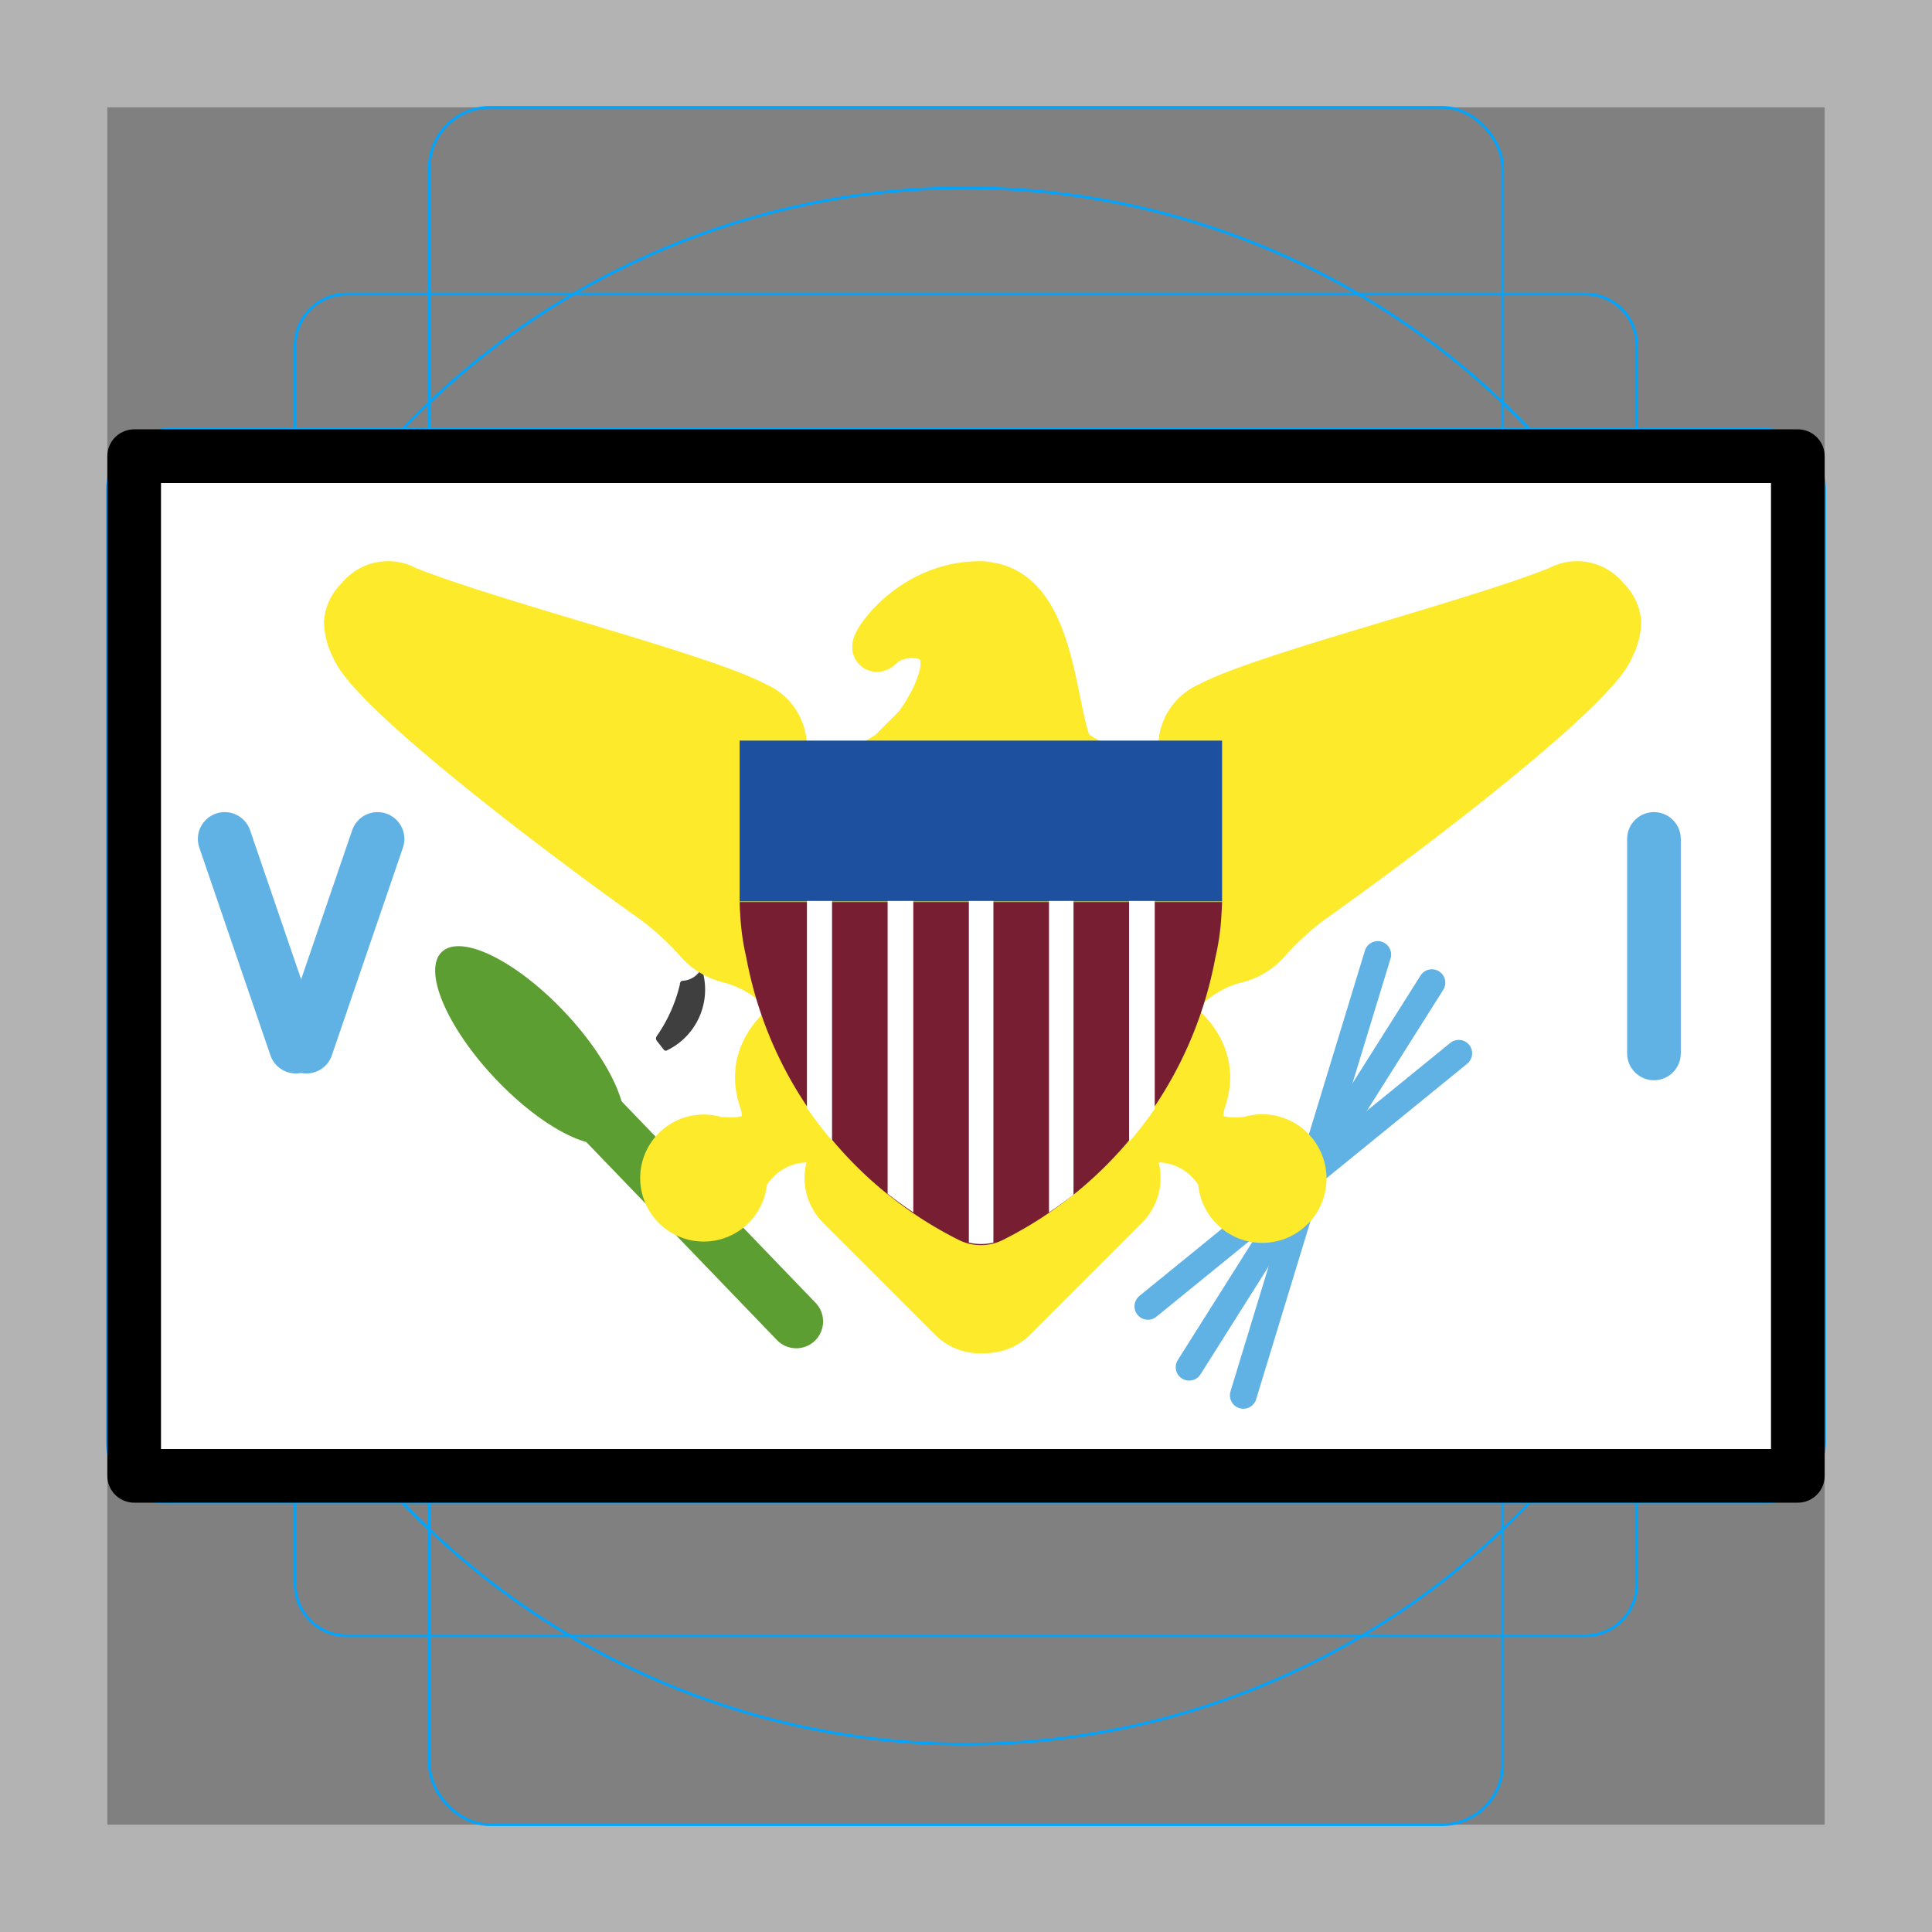 <svg id="emoji" viewBox="0 0 72 72" xmlns="http://www.w3.org/2000/svg">
  <rect x="0" y="0" width="72" height="72" fill="#808080" stroke="none"/>
  <g id="grid">
    <path fill="#b3b3b3" d="M68,4V68H4V4H68m4-4H0V72H72V0Z"/>
    <path fill="none" stroke="#00a5ff" stroke-miterlimit="10" stroke-width="0.1" d="M12.923,10.958H59.077A1.923,1.923,0,0,1,61,12.881V59.035a1.923,1.923,0,0,1-1.923,1.923H12.923A1.923,1.923,0,0,1,11,59.035V12.881A1.923,1.923,0,0,1,12.923,10.958Z"/>
    <rect x="16" y="4" rx="2.254" ry="2.254" width="40" height="64" fill="none" stroke="#00a5ff" stroke-miterlimit="10" stroke-width="0.1"/>
    <rect x="16" y="4" rx="2.254" ry="2.254" width="40" height="64" transform="translate(72) rotate(90)" fill="none" stroke="#00a5ff" stroke-miterlimit="10" stroke-width="0.1"/>
    <circle cx="36" cy="36" r="29" fill="none" stroke="#00a5ff" stroke-miterlimit="10" stroke-width="0.1"/>
  </g>
  <g id="color">
    <rect x="5" y="17" width="62" height="38" fill="#fff"/>
    <path fill="#3f3f3f" d="M24.468,38.624a5.622,5.622,0,0,0,.873-1.952.111.111,0,0,1,.09-.121.832.832,0,0,0,.607-.302c.056-.079.162-.043.175.062a2.517,2.517,0,0,1-1.37,2.84.093.093,0,0,1-.108-.034l-.259-.332A.144.144,0,0,1,24.468,38.624Z"/>
    <g>
      <ellipse cx="19.747" cy="38.953" rx="1.791" ry="4.782" transform="translate(-21.336 24.137) rotate(-43.286)" fill="#5c9e31"/>
      <line x1="17.476" x2="29.674" y1="36.577" y2="49.246" fill="none" stroke="#5c9e31" stroke-linecap="round" stroke-linejoin="round" stroke-width="2"/>
    </g>
    <g>
      <line x1="54.363" x2="42.779" y1="39.254" y2="48.683" fill="none" stroke="#61b2e4" stroke-linecap="round" stroke-linejoin="round" stroke-width="1"/>
      <line x1="53.362" x2="44.316" y1="36.622" y2="50.951" fill="none" stroke="#61b2e4" stroke-linecap="round" stroke-linejoin="round" stroke-width="1"/>
      <line x1="51.344" x2="46.335" y1="35.573" y2="52" fill="none" stroke="#61b2e4" stroke-linecap="round" stroke-linejoin="round" stroke-width="1"/>
    </g>
    <path fill="#fcea2b" stroke="#fcea2b" stroke-linecap="round" stroke-linejoin="round" stroke-width="1.798" d="M59.828,22.331a1.331,1.331,0,0,0-1.708-.347c-3.186,1.283-11.074,3.263-13.038,4.327a1.641,1.641,0,0,0-1.011,1.391,1.467,1.467,0,0,0,.698,1.247l-.009.076a6.277,6.277,0,0,1-4.721-.938l-.222-.222c-.635-1.452-.617-5.65-2.964-6.013a1.464,1.464,0,0,0-.326-.039c-2.945,0-4.417,2.945-3.681,2.208s3.681-.736,1.666,2.599a5.433,5.433,0,0,1-.344.496l-.971.971a6.277,6.277,0,0,1-4.721.938l-.009-.076a1.467,1.467,0,0,0,.698-1.247,1.641,1.641,0,0,0-1.011-1.391c-1.964-1.064-9.852-3.044-13.038-4.327a1.331,1.331,0,0,0-1.708.347,1.35,1.35,0,0,0-.435.844,2.145,2.145,0,0,0,.252.94c.573,1.491,6.989,6.458,11.133,9.402a10.655,10.655,0,0,1,1.703,1.561,2.203,2.203,0,0,0,1.037.642,4.334,4.334,0,0,1,1.478.664c.458.347.99.795,1.53,1.27-.315.156-2.357,1.26-1.677,3.3.548,1.645-.945,1.656-1.743,1.555a1.468,1.468,0,1,0,1.007,1.39,2.723,2.723,0,0,1,2.208-1.472,1.442,1.442,0,0,0,1.472-1.472,2.57,2.57,0,0,1,1.472-.736l.557.557-2.092,2.092a1.458,1.458,0,0,0,0,2.063l4.184,4.184a1.45,1.45,0,0,0,1.187.412,1.435,1.435,0,0,0,1.058-.412L41.925,44.93a1.458,1.458,0,0,0,0-2.063l-2.092-2.092.558-.557a2.57,2.57,0,0,1,1.472.736,1.442,1.442,0,0,0,1.472,1.472,2.723,2.723,0,0,1,2.208,1.472,1.497,1.497,0,1,0,1.007-1.39c-.798.101-2.291.09-1.743-1.555.68-2.041-1.362-3.144-1.677-3.3.54-.475,1.071-.923,1.53-1.27a4.333,4.333,0,0,1,1.478-.664,2.203,2.203,0,0,0,1.037-.642,10.65,10.65,0,0,1,1.703-1.561c4.144-2.944,10.56-7.911,11.133-9.402a2.147,2.147,0,0,0,.252-.94A1.351,1.351,0,0,0,59.828,22.331Z"/>
    <line x1="61.638" x2="61.638" y1="31.265" y2="39.257" fill="none" stroke="#61b2e4" stroke-linecap="round" stroke-linejoin="round" stroke-width="2"/>
    <g>
      <line x1="8.374" x2="11.024" y1="31.265" y2="39.005" fill="none" stroke="#61b2e4" stroke-linecap="round" stroke-linejoin="round" stroke-width="2"/>
      <line x1="14.07" x2="11.421" y1="31.265" y2="39.005" fill="none" stroke="#61b2e4" stroke-linecap="round" stroke-linejoin="round" stroke-width="2"/>
    </g>
    <g>
      <rect x="27.563" y="27.6" width="17.98" height="5.993" fill="#1e50a0"/>
      <g>
        <path fill="#781e32" d="M27.586,34.068a8.965,8.965,0,0,0,.228,1.624,14.777,14.777,0,0,0,7.909,10.513,1.842,1.842,0,0,0,1.66,0,14.778,14.778,0,0,0,7.909-10.513,8.983,8.983,0,0,0,.228-1.624c.021-.285.023-.453.023-.453H27.563S27.565,33.783,27.586,34.068Z"/>
        <g>
          <path fill="#fff" d="M33.079,33.575V44.49q.453.356.957.691V33.575Z"/>
          <path fill="#fff" d="M30.072,33.575v7.714a14.353,14.353,0,0,0,.936,1.22V33.575Z"/>
          <path fill="#fff" d="M39.092,33.575V45.183q.48-.32.915-.658v-10.95Z"/>
          <path fill="#fff" d="M36.106,33.575v12.73a1.897,1.897,0,0,0,.915.001V33.575Z"/>
          <path fill="#fff" d="M42.077,33.575v8.986a14.316,14.316,0,0,0,.957-1.238V33.575Z"/>
        </g>
      </g>
    </g>
  </g>
  <g id="line">
    <rect x="5" y="17" width="62" height="38" fill="none" stroke="#000" stroke-linecap="round" stroke-linejoin="round" stroke-width="2"/>
  </g>
</svg>
